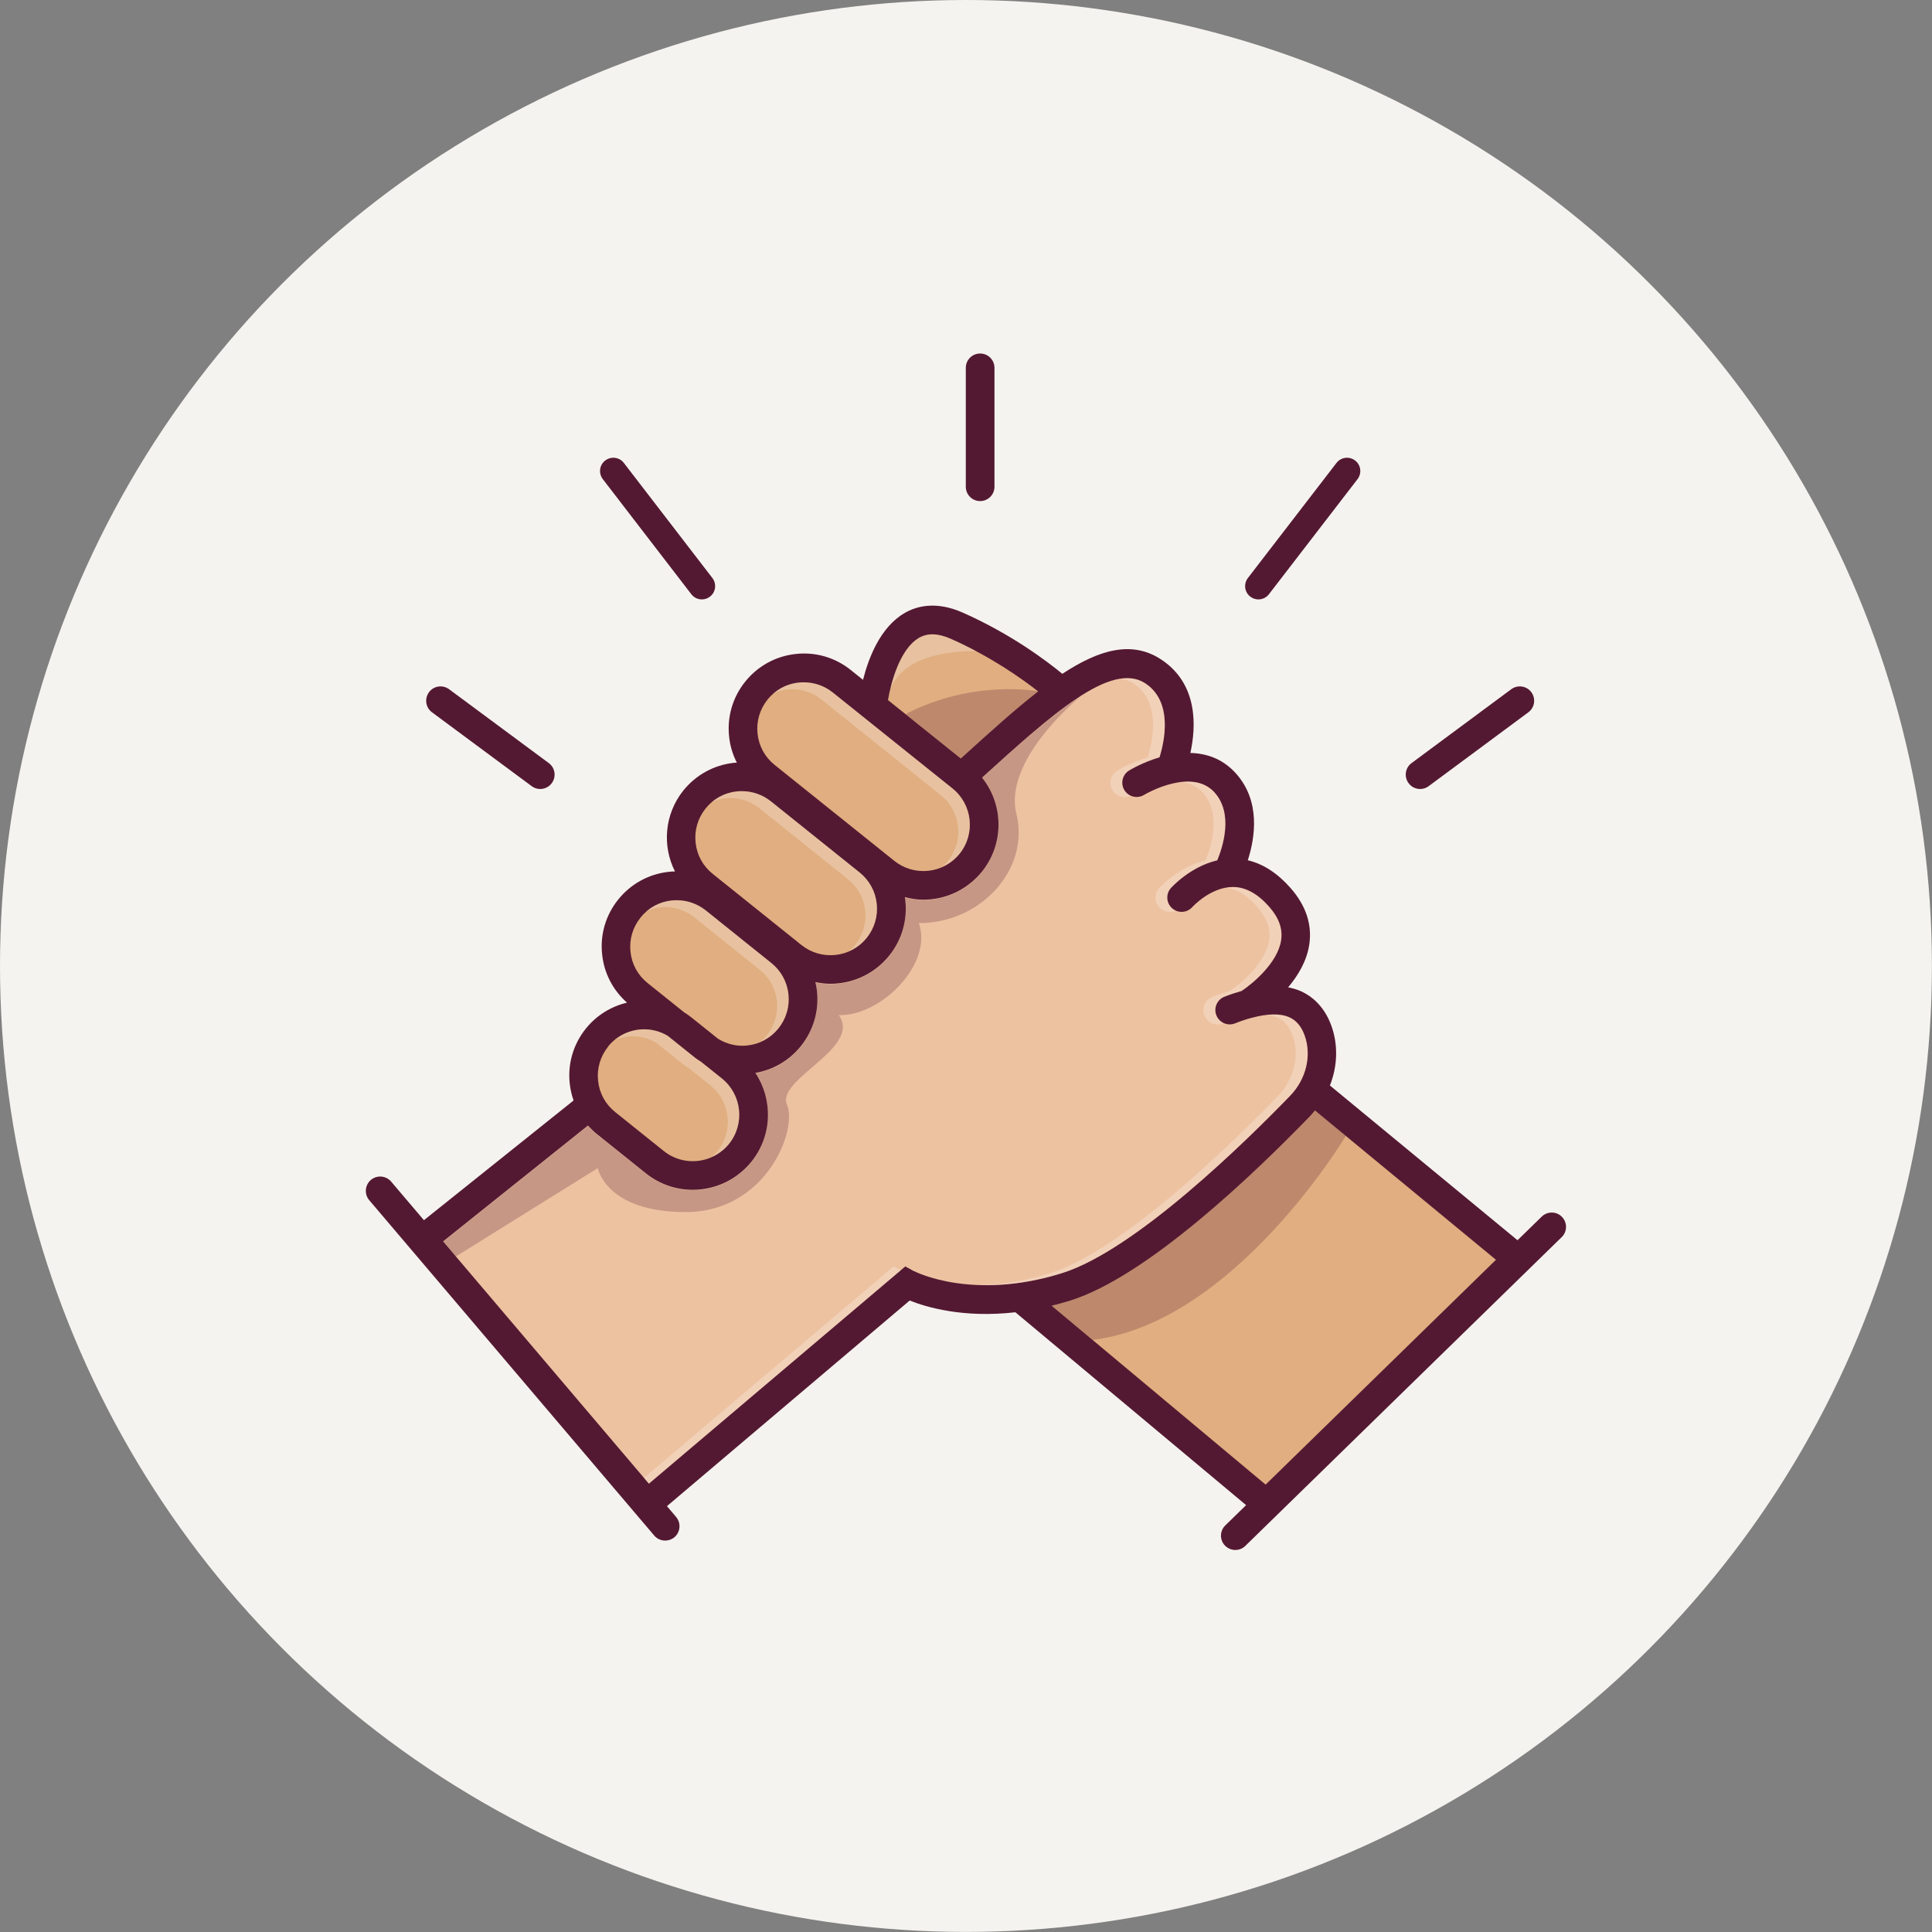 <?xml version="1.0" encoding="UTF-8"?><svg xmlns="http://www.w3.org/2000/svg" viewBox="0 0 238.55 238.55"><rect x="0" y="0" width="238.55" height="238.55" fill="#808080" stroke="none"/><defs><style>.c{fill:#f5f3ef;}.d{fill:#edc2a1;}.e{fill:#e0ae80;}.f,.g{fill:#541932;}.g,.h{opacity:.25;}.h{fill:#fff;}</style></defs><g id="a"/><g id="b"><g><circle class="c" cx="119.27" cy="119.27" r="119.27"/><g><g><path class="f" d="M190.02,155.32l-25.81-21.29c.94-2.39,1.04-5.04,.16-7.43-.73-1.98-2.02-3.43-3.74-4.21-.49-.22-1.02-.37-1.58-.48,1.21-1.43,2.3-3.23,2.61-5.28,.37-2.45-.4-4.79-2.28-6.95-1.62-1.85-3.4-3.01-5.31-3.46,.89-2.76,1.63-7.31-1.5-10.76-1.64-1.81-3.65-2.44-5.59-2.49,.71-3.22,.99-8.52-3.62-11.55-3.6-2.36-7.62-1.23-12.19,1.78-1.93-1.59-6.32-4.91-12.3-7.56-3.32-1.47-5.73-.79-7.17,.05-3,1.74-4.45,5.52-5.14,8.25l-1.51-1.21c-1.93-1.55-4.35-2.26-6.82-1.98-2.46,.27-4.67,1.49-6.22,3.42-1.55,1.93-2.26,4.36-1.98,6.82,.12,1.13,.45,2.2,.95,3.18-.13,0-.26,0-.38,.02-2.46,.27-4.67,1.49-6.23,3.42-2.34,2.93-2.62,6.85-1.03,9.99-.26,0-.53,.02-.79,.05-2.46,.27-4.67,1.49-6.22,3.42-1.55,1.93-2.26,4.36-1.98,6.82,.25,2.31,1.34,4.38,3.07,5.91-1.94,.46-3.75,1.54-5.09,3.21-1.55,1.93-2.26,4.36-1.98,6.82,.08,.71,.24,1.39,.47,2.05l-21.14,16.91,30.07,35.38,32.57-27.59c2.02,.81,6.59,2.19,13.05,1.45l31.14,26.03,33.55-32.75Z"/><path class="e" d="M113.47,78.76c1.07-.62,2.36-.58,3.95,.13,4.92,2.18,8.72,4.88,10.76,6.48-2.88,2.24-5.95,5.02-9.26,8.02l-.29,.26-8.99-7.21c.39-2.29,1.52-6.34,3.82-7.67Z"/><path class="e" d="M94.76,86.39c.96-1.2,2.32-1.95,3.85-2.11,.21-.02,.43-.03,.64-.03,1.3,0,2.55,.44,3.58,1.26l14.77,11.84c2.47,1.98,2.87,5.6,.89,8.06-.96,1.2-2.33,1.95-3.85,2.11-1.53,.16-3.02-.27-4.22-1.23l-14.77-11.84c-1.2-.96-1.95-2.33-2.11-3.85-.17-1.52,.27-3.02,1.23-4.22Z"/><path class="e" d="M87.12,99.83c.96-1.2,2.33-1.95,3.85-2.11,.21-.02,.43-.03,.64-.03,1.3,0,2.55,.44,3.58,1.26l10.95,8.78c1.2,.96,1.95,2.33,2.11,3.85,.17,1.52-.27,3.02-1.23,4.22-.96,1.2-2.33,1.95-3.85,2.11-1.53,.16-3.02-.27-4.22-1.23l-10.95-8.78c-1.2-.96-1.95-2.32-2.11-3.85-.17-1.52,.27-3.02,1.23-4.22Z"/><path class="e" d="M79.08,113.3c.96-1.2,2.32-1.95,3.85-2.11,.21-.02,.43-.03,.64-.03,1.3,0,2.55,.44,3.58,1.26l8.09,6.49c1.2,.96,1.95,2.32,2.11,3.85,.17,1.52-.27,3.02-1.23,4.22-.96,1.2-2.33,1.95-3.85,2.11-1.29,.14-2.53-.17-3.61-.83l-3.31-2.65c-.29-.23-.59-.44-.9-.63l-4.49-3.6c-1.2-.96-1.95-2.33-2.11-3.85-.17-1.52,.27-3.02,1.23-4.22Z"/><path class="e" d="M75.06,129.24c1.13-1.41,2.8-2.15,4.48-2.15,1,0,2.01,.27,2.91,.81l3.38,2.71c.22,.18,.46,.31,.7,.47l2.6,2.08c2.47,1.98,2.87,5.6,.89,8.07-1.98,2.47-5.6,2.87-8.06,.89l-6-4.81c-1.2-.96-1.95-2.32-2.11-3.85-.17-1.52,.27-3.02,1.23-4.22Z"/><path class="d" d="M112.85,156.96l-1.07-.59-31.66,26.82-25.41-29.91,17.89-14.31c.35,.39,.72,.76,1.14,1.09l6,4.81c1.66,1.33,3.69,2.04,5.79,2.04,.34,0,.69-.02,1.03-.06,2.46-.27,4.67-1.49,6.23-3.42h0c2.59-3.23,2.66-7.67,.48-10.95,2.22-.39,4.2-1.55,5.62-3.32,1.55-1.93,2.26-4.36,1.98-6.82-.04-.37-.11-.73-.19-1.08,.61,.13,1.23,.21,1.86,.21,.34,0,.69-.02,1.03-.06,2.46-.27,4.67-1.49,6.23-3.42,1.55-1.93,2.26-4.36,1.98-6.82-.01-.14-.04-.27-.06-.4,.74,.19,1.5,.32,2.28,.32,.34,0,.69-.02,1.03-.06,2.46-.27,4.67-1.49,6.23-3.42h0c2.76-3.45,2.65-8.27,0-11.59l.04-.04c8.52-7.72,15.88-14.39,20.11-11.61,3.46,2.27,2.36,7.2,1.76,9.13-2.08,.62-3.61,1.54-3.76,1.63-.83,.51-1.09,1.6-.58,2.43,.51,.83,1.6,1.09,2.43,.59,.03-.02,1.66-.99,3.61-1.43h.01c1.73-.4,3.72-.37,5.07,1.11,2.37,2.61,1.04,6.72,.35,8.39-3.33,.78-5.62,3.31-5.73,3.43-.65,.73-.58,1.84,.15,2.49,.73,.65,1.84,.59,2.5-.14,.02-.03,2.27-2.48,5.01-2.48h.04c1.55,.01,3.05,.84,4.47,2.47,1.18,1.35,1.65,2.69,1.45,4.08-.41,2.8-3.52,5.38-4.88,6.28-.68,.2-1.38,.42-2.12,.71-.91,.36-1.36,1.39-1,2.3,.36,.91,1.39,1.36,2.3,1,.73-.29,1.42-.52,2.07-.69h.01c1.96-.53,3.54-.56,4.64-.06,.85,.38,1.46,1.1,1.87,2.2,.91,2.49,.22,5.42-1.77,7.48-5.46,5.65-19.15,19.09-28.18,21.91-11.12,3.47-18.18-.21-18.24-.24Z"/><path class="e" d="M129.86,161.22c.74-.18,1.5-.39,2.28-.63,9.46-2.96,22.65-15.57,29.67-22.83,.2-.21,.37-.43,.55-.65l22.35,18.44-28.44,27.76-26.42-22.09Z"/><path class="f" d="M121.02,61.87c.98,0,1.77-.79,1.77-1.77v-14.68c0-.98-.79-1.77-1.77-1.77s-1.77,.79-1.77,1.77v14.68c0,.98,.79,1.77,1.77,1.77Z"/><g><path class="f" d="M173.92,96.7c.24,.33,.57,.55,.94,.65,.51,.15,1.08,.06,1.54-.28l12.31-9.12c.79-.58,.95-1.69,.37-2.48-.58-.79-1.69-.95-2.48-.37l-12.31,9.12c-.79,.58-.95,1.69-.37,2.48Z"/><path class="f" d="M68.13,96.7c-.24,.33-.57,.55-.94,.65-.51,.15-1.08,.06-1.54-.28l-12.31-9.12c-.79-.58-.95-1.69-.37-2.48,.58-.79,1.69-.95,2.48-.37l12.31,9.12c.79,.58,.95,1.69,.37,2.48Z"/></g><path class="g" d="M166.17,140.24h0l-3.8-3.13c-.18,.22-.35,.45-.55,.65-7.02,7.26-20.22,19.87-29.67,22.83-.78,.24-1.54,.45-2.28,.63l5.05,4.22c17.5-2.14,31.26-25.2,31.26-25.2Z"/><path class="g" d="M73.8,144.2s.96,5.46,10.86,5.46,13.86-10.11,12.51-13.27c-1.35-3.16,9.29-6.98,6.4-11.05,5.2,.15,11.68-6.33,9.88-11.36,7.74,0,13.73-6.73,12.05-13.49-1.62-6.53,7.32-14.01,7.94-14.52-3.54,2.26-7.68,6-12.14,10.05l-.04,.04c2.64,3.32,2.75,8.14,0,11.59h0c-1.55,1.93-3.76,3.15-6.23,3.42-.34,.04-.69,.06-1.03,.06-.78,0-1.54-.13-2.28-.32,.02,.14,.05,.27,.06,.4,.27,2.46-.43,4.89-1.98,6.82-1.55,1.93-3.76,3.15-6.23,3.42-.34,.04-.69,.06-1.03,.06-.63,0-1.25-.08-1.86-.21,.08,.35,.15,.71,.19,1.08,.27,2.46-.43,4.89-1.98,6.82-1.42,1.77-3.4,2.93-5.62,3.32,2.18,3.28,2.1,7.72-.48,10.95h0c-1.55,1.93-3.76,3.15-6.23,3.42-.34,.04-.69,.06-1.03,.06-2.1,0-4.12-.71-5.79-2.04l-6-4.81c-.41-.33-.79-.7-1.14-1.09l-17.89,14.31,1.56,1.83h0l17.54-10.92Z"/><path class="h" d="M148.5,97.85c2.37,2.61,1.04,6.72,.35,8.39-3.33,.78-5.62,3.31-5.73,3.43-.65,.73-.58,1.84,.15,2.49,.54,.49,1.31,.57,1.93,.28-.17-.07-.34-.15-.48-.28-.73-.65-.79-1.76-.15-2.49,.11-.13,2.4-2.65,5.73-3.43,.69-1.67,2.03-5.78-.35-8.39-1.09-1.2-2.59-1.44-4.04-1.28,.95,.12,1.86,.48,2.59,1.28Z"/><path class="h" d="M139.96,84.39c3.46,2.27,2.36,7.2,1.76,9.13-2.08,.62-3.61,1.54-3.76,1.63-.83,.51-1.09,1.6-.58,2.43,.47,.77,1.43,1.04,2.23,.69-.31-.14-.58-.37-.78-.69-.51-.83-.25-1.92,.58-2.43,.14-.09,1.68-1.01,3.76-1.63,.6-1.93,1.71-6.86-1.76-9.13-.87-.57-1.87-.73-2.99-.57,.55,.09,1.06,.26,1.54,.57Z"/><path class="h" d="M155.26,112.01c1.18,1.35,1.65,2.69,1.45,4.08-.41,2.8-3.52,5.38-4.88,6.28-.68,.2-1.38,.42-2.12,.71-.91,.36-1.36,1.39-1,2.3,.36,.91,1.39,1.36,2.3,1,.03-.01,.06-.02,.09-.03-.41-.18-.75-.52-.93-.97-.36-.91,.09-1.94,1-2.3,.73-.29,1.44-.52,2.12-.71,1.36-.89,4.47-3.48,4.88-6.28,.21-1.4-.27-2.73-1.45-4.08-1.42-1.62-2.92-2.45-4.47-2.47h-.04c-.24,0-.46,.04-.69,.07,1.29,.23,2.55,1.02,3.74,2.39Z"/><polygon class="h" points="110.33 156.38 79.51 182.48 80.12 183.2 111.21 156.86 110.33 156.38"/><path class="h" d="M161.04,127.82c-.4-1.09-1.01-1.81-1.87-2.2-.69-.31-1.6-.39-2.65-.29,.44,.05,.86,.14,1.2,.29,.85,.38,1.46,1.1,1.87,2.2,.91,2.49,.22,5.42-1.77,7.48-5.46,5.65-19.15,19.09-28.18,21.91-3.25,1.01-6.13,1.41-8.62,1.47,2.78,.08,6.16-.25,10.07-1.47,9.03-2.82,22.72-16.26,28.18-21.91,1.99-2.05,2.68-4.99,1.77-7.48Z"/><path class="g" d="M118.92,93.38c3.31-3,6.38-5.78,9.26-8.02,0,0-7.93-1.55-16.36,2.81l6.81,5.46,.29-.26Z"/><path class="h" d="M113.47,78.76c-1.9,1.1-3,4.06-3.54,6.34,.66-1.78,2.92-4.71,10.58-4.71-.97-.52-2-1.03-3.09-1.51-1.59-.7-2.88-.74-3.95-.13Z"/><path class="h" d="M117.6,97.34l-14.77-11.84c-1.03-.82-2.28-1.26-3.58-1.26-.21,0-.43,.01-.64,.03-1.16,.13-2.22,.59-3.09,1.33,.53-.23,1.08-.41,1.67-.47,.21-.02,.43-.03,.64-.03,1.3,0,2.55,.44,3.58,1.26l14.77,11.84c2.47,1.98,2.87,5.6,.89,8.06-.23,.29-.49,.55-.76,.78,.84-.37,1.59-.91,2.18-1.64,1.98-2.47,1.58-6.09-.89-8.06Z"/><path class="h" d="M108.25,111.57c-.17-1.52-.92-2.89-2.11-3.85l-10.95-8.78c-1.03-.82-2.28-1.26-3.58-1.26-.21,0-.42,.01-.64,.03-1.16,.13-2.22,.59-3.09,1.33,.53-.23,1.08-.41,1.67-.47,.21-.02,.43-.03,.64-.03,1.3,0,2.55,.44,3.58,1.26l10.95,8.78c1.2,.96,1.95,2.33,2.11,3.85,.17,1.52-.27,3.02-1.23,4.22-.23,.29-.49,.55-.76,.78,.84-.37,1.59-.91,2.18-1.64,.96-1.2,1.39-2.69,1.23-4.22Z"/><path class="h" d="M97.34,122.74c-.17-1.52-.92-2.89-2.11-3.85l-8.09-6.49c-1.03-.82-2.28-1.26-3.58-1.26-.21,0-.43,.01-.64,.03-1.16,.13-2.22,.59-3.09,1.33,.53-.23,1.08-.41,1.67-.47,.21-.02,.43-.03,.64-.03,1.3,0,2.55,.44,3.58,1.26l8.09,6.49c1.2,.96,1.95,2.32,2.11,3.85,.17,1.52-.27,3.02-1.23,4.22-.23,.29-.49,.55-.76,.78,.84-.37,1.59-.91,2.18-1.64,.96-1.2,1.39-2.69,1.23-4.22Z"/><path class="h" d="M89.13,133.16l-2.6-2.08c-.23-.15-.47-.29-.7-.47l-3.38-2.71c-.9-.54-1.91-.81-2.91-.81-1.31,0-2.62,.45-3.66,1.32,.71-.3,1.48-.46,2.25-.46,1,0,2.01,.27,2.91,.81l3.38,2.71c.22,.18,.46,.31,.7,.47l2.6,2.08c2.47,1.98,2.87,5.6,.89,8.07-.23,.29-.49,.55-.77,.78,.82-.36,1.58-.89,2.18-1.64,1.98-2.47,1.58-6.09-.89-8.07Z"/></g><path class="f" d="M82.13,190.22c-.5,0-1-.21-1.35-.62l-35.19-41.41c-.63-.75-.54-1.86,.2-2.5,.75-.63,1.87-.54,2.5,.2l35.19,41.41c.63,.75,.54,1.86-.2,2.5-.33,.28-.74,.42-1.15,.42Z"/><path class="f" d="M152.53,191.38c-.46,0-.92-.18-1.27-.53-.68-.7-.67-1.82,.03-2.5l39.07-38.13c.7-.68,1.82-.67,2.5,.03,.68,.7,.67,1.82-.03,2.5l-39.07,38.13c-.34,.34-.79,.5-1.24,.5Z"/><path class="f" d="M155.38,74.01c-.35,0-.7-.11-1-.34-.72-.55-.85-1.58-.3-2.3l10.94-14.21c.55-.72,1.58-.85,2.3-.3,.72,.55,.85,1.58,.3,2.3l-10.94,14.21c-.32,.42-.81,.64-1.3,.64Z"/><path class="f" d="M86.66,74.01c-.49,0-.98-.22-1.3-.64l-10.93-14.21c-.55-.72-.42-1.75,.3-2.3,.72-.55,1.75-.42,2.3,.3l10.93,14.21c.55,.72,.42,1.75-.3,2.3-.3,.23-.65,.34-1,.34Z"/></g></g></g></svg>